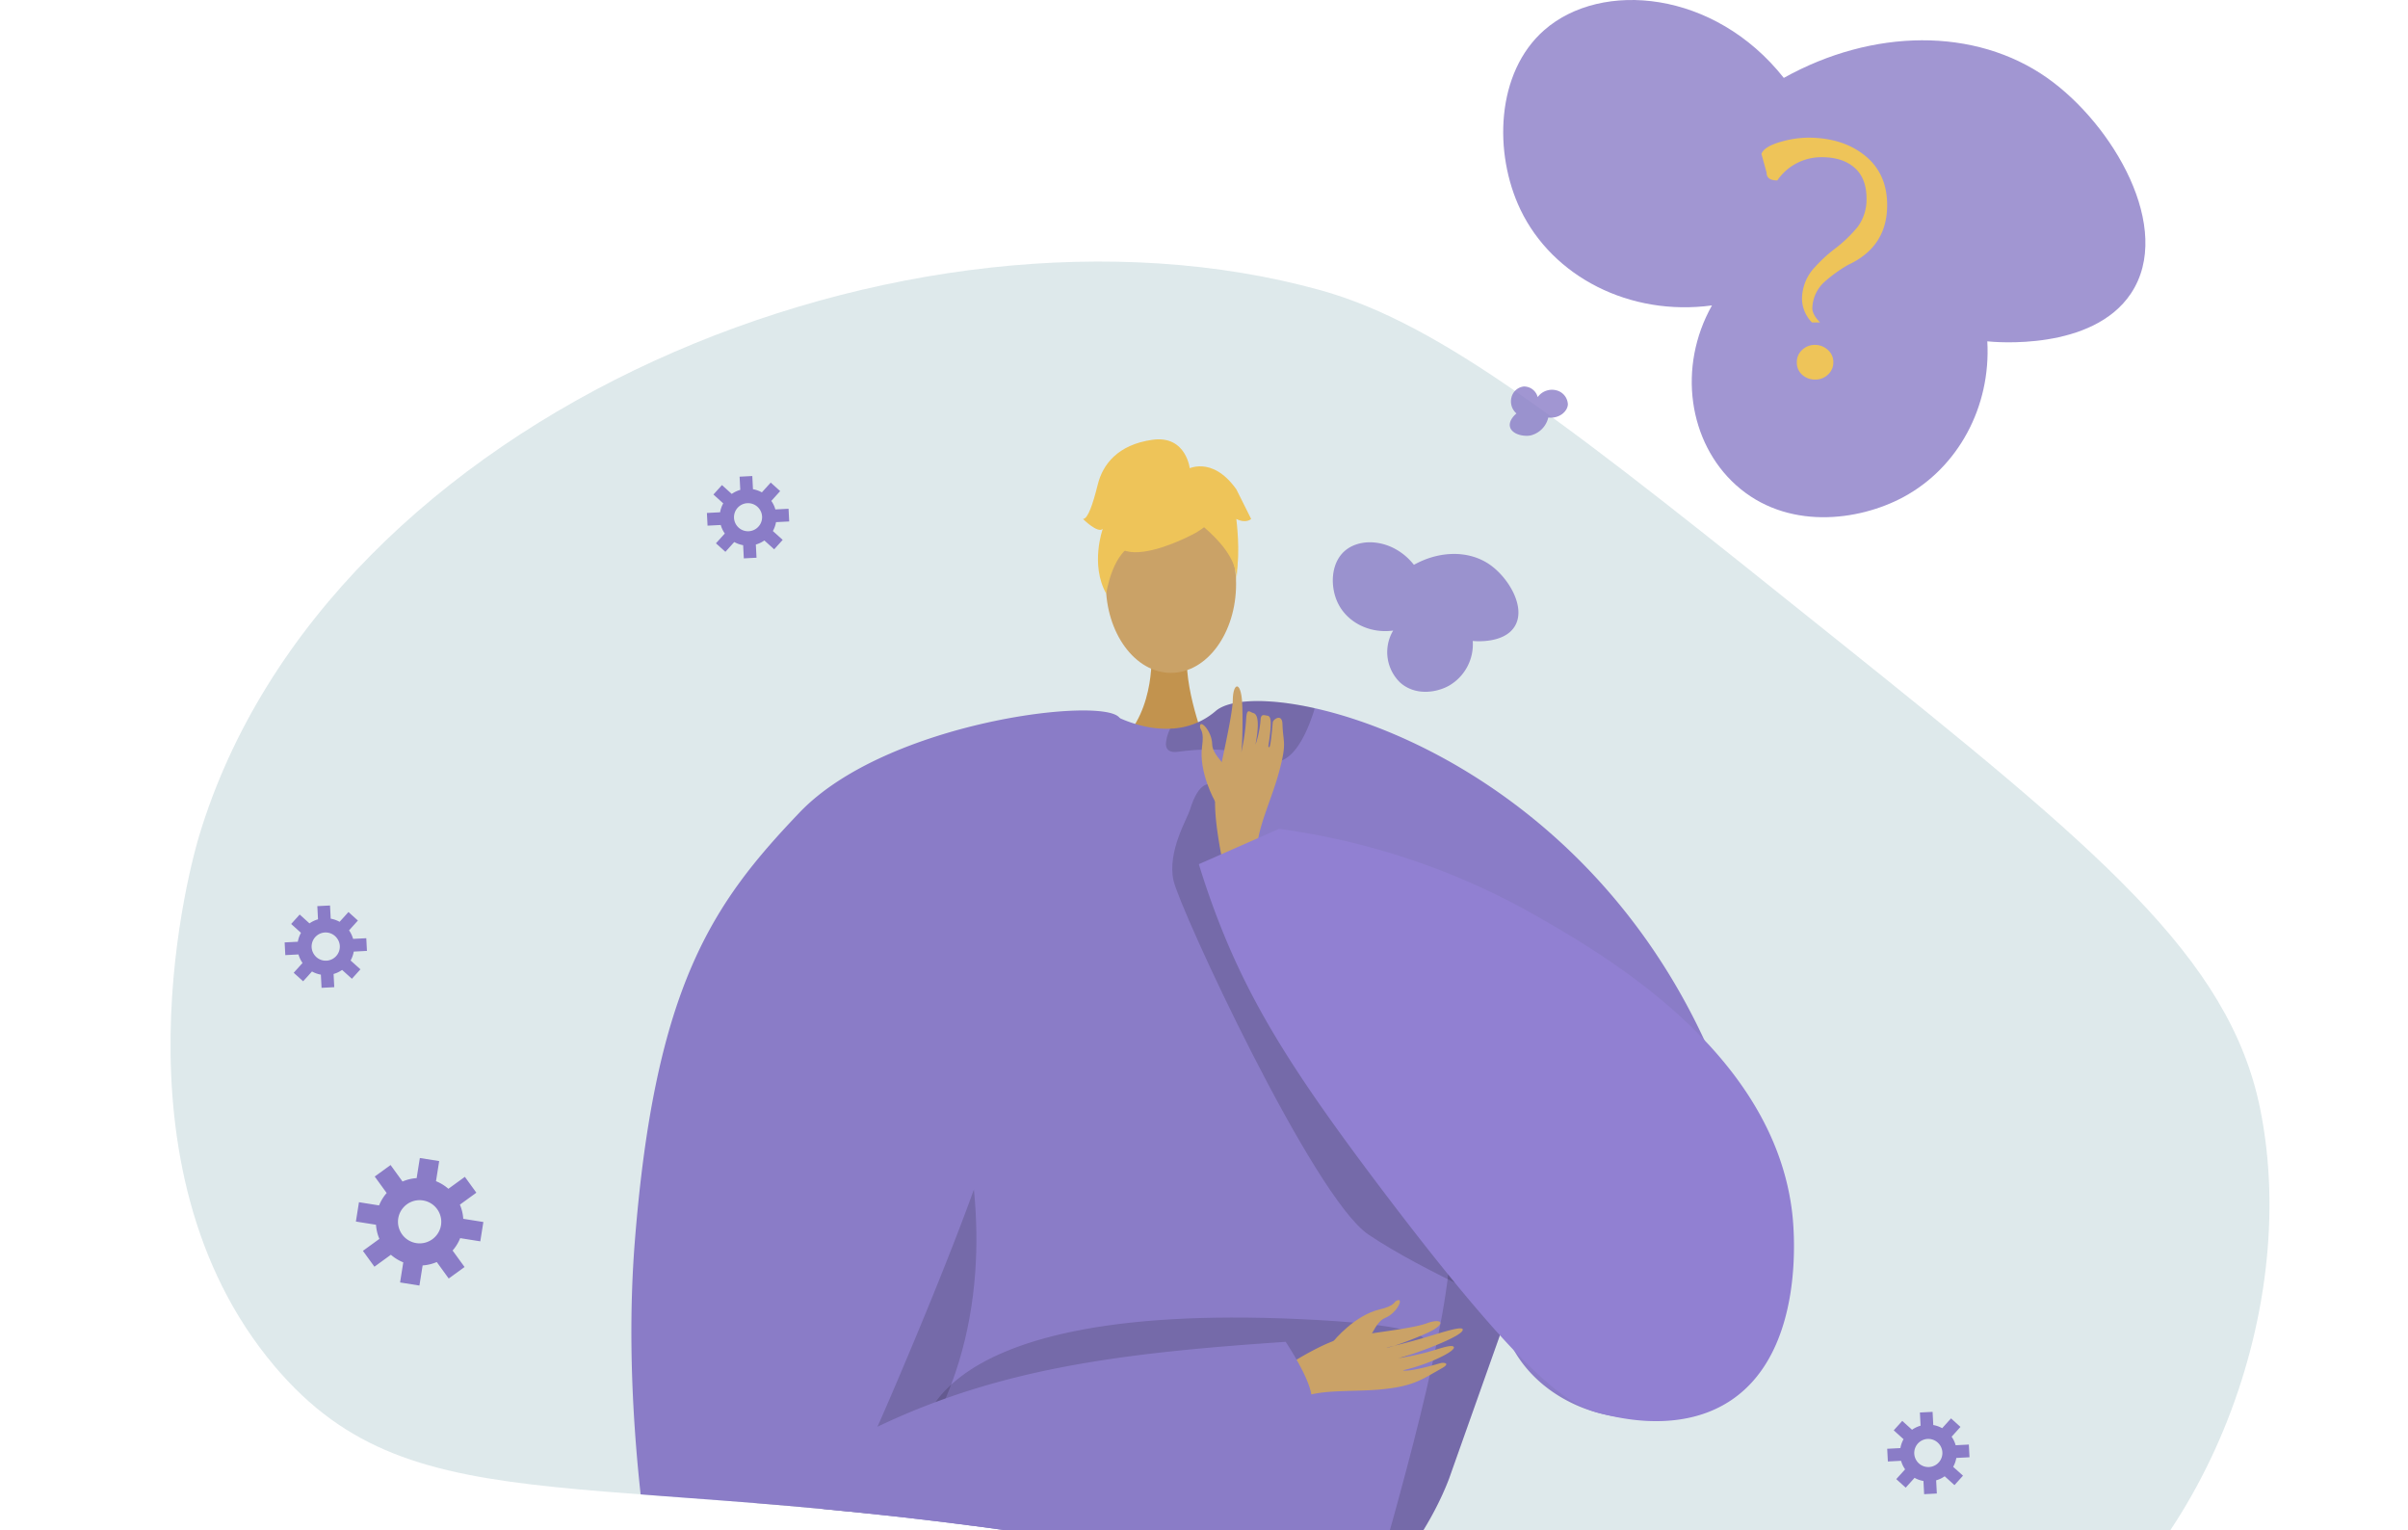 <svg xmlns="http://www.w3.org/2000/svg" xmlns:xlink="http://www.w3.org/1999/xlink" width="639" height="406" viewBox="0 0 639 406"><defs><style>.a{fill:#fff;stroke:#707070;}.b,.o{fill:none;}.c{clip-path:url(#a);}.d{fill:#bcd3d7;opacity:0.49;}.e{clip-path:url(#b);}.f{fill:#c2934e;}.g,.n{fill:#caa267;}.h,.q,.r{fill:#8a7cc7;}.i{fill:#f1c759;}.j{opacity:0.15;}.k{opacity:0.3;}.l{opacity:0.5;}.m{fill:#eec459;}.n,.r{fill-rule:evenodd;}.o{stroke:#8a7cc7;stroke-miterlimit:10;stroke-width:1.093px;}.p{fill:#9180d2;}.q{opacity:0.8;}</style><clipPath id="a"><rect class="a" width="639" height="406" transform="translate(390 371)"/></clipPath><clipPath id="b"><path class="b" d="M547.915,482.013c-69.428-55.632-104.143-83.447-136.735-92.5C302.293,359.28,147.6,421.51,113.581,534.294c-1.77,5.869-25.1,87.364,20.108,140.756,37.85,44.7,85.466,24.5,225.21,48.26,149.611,25.438,185.674,64.009,237.276,34.248,48.855-28.179,75.344-96.677,64.346-150.874C652.342,566.375,617.422,537.706,547.915,482.013Z" transform="translate(-105.999 -381.906)"/></clipPath></defs><g class="c" transform="translate(-390 -371)"><g transform="translate(329.252 43.103)"><g transform="translate(105.999 397.283)"><path class="d" d="M547.915,482.013c-69.428-55.632-104.143-83.447-136.735-92.5C302.293,359.28,147.6,421.51,113.581,534.294c-1.77,5.869-25.1,87.364,20.108,140.756,37.85,44.7,85.466,24.5,225.21,48.26,149.611,25.438,185.674,64.009,237.276,34.248,48.855-28.179,75.344-96.677,64.346-150.874C652.342,566.375,617.422,537.706,547.915,482.013Z" transform="translate(-105.999 -381.906)"/><g class="e"><g transform="translate(122.297 47.16)"><path class="f" d="M310.876,462.945s1.436,16.024-8.448,24.886,22.779,0,22.779,0-6.078-15.348-4.715-24.886S310.876,462.945,310.876,462.945Z" transform="translate(-172.902 -407.201)"/><ellipse class="g" cx="17.28" cy="23.577" rx="17.28" ry="23.577" transform="translate(125.907 14.805)"/><path class="h" d="M224.927,613.149c.367,5.788,6.352,32.012,13.834,55.323,6.129,19.137,13.283,36.319,19.163,38.694,13.046,5.249,111.553,12.455,131.805,2.8.473-.355.984-.735,1.47-1.155,7.6-6.182,15.843-18.388,20.213-29.822,0-.013,11.642-32.826,14.017-39.507.027-.065.04-.118.065-.17.08-.263.171-.513.262-.749.027-.091.067-.171.093-.262,12.259,41.857,108.074,38.812,52.5-77.439C452.192,506.138,405.5,481.174,375.7,474.545c-12.9-2.874-22.64-2.31-26.2.762a19.322,19.322,0,0,1-12.062,4.685,26.151,26.151,0,0,1-6.773-.617,33.7,33.7,0,0,1-7.18-2.442c-1.1-.511-1.745-.879-1.745-.879a70.076,70.076,0,0,0-18.245,1.089C236.056,490.348,224.323,603.424,224.927,613.149Z" transform="translate(-194.442 -403.226)"/><path class="i" d="M250.434,816.263H318.34q-.137-6.24-.3-12.578c-.143-5.776-.306-11.593-.468-17.349-.173-6.1-.346-12.151-.509-18.049-.163-5.654-.315-11.164-.457-16.452-.387-14.938-.651-28.126-.6-37.7.04-9.071.366-14.9,1.148-15.894.3-.376.6-.3.925.2,1.028,1.606,2.187,7.575,3.457,16.665.682,4.831,1.384,10.545,2.116,16.952.722,6.263,1.465,13.208,2.237,20.631.54,5.207,1.088,10.658,1.657,16.29.641,6.458,1.3,13.139,1.973,19.972.5,5,1,10.086,1.5,15.222q.6,6.009,1.19,12.09h75.705c-.021-.184-.04-.376-.071-.56-.662-4.707-1.342-9.66-2.044-14.795-.834-6.1-1.688-12.456-2.553-18.955-.8-6.07-1.626-12.273-2.441-18.5-1.668-12.7-3.325-25.544-4.881-37.736-1.494-11.664-2.888-22.737-4.128-32.509-2.869-22.818-4.82-38.609-4.82-38.609a8.066,8.066,0,0,1-.621.559.215.215,0,0,1-.05.041,8.967,8.967,0,0,1-2.147,1.281,13.3,13.3,0,0,1-3.232.9c-1.678.031-4.007.072-6.874.122-5.085.093-11.836.184-19.584.265-5.8.062-12.152.112-18.762.132-1.728.01-3.467.021-5.216.01h-.082c-4.24.01-8.541.01-12.852-.01-6.773-.031-13.555-.1-20.063-.224-6.07-.112-11.917-.265-17.286-.478q-3.494-.152-6.7-.315c-.021.009-.041,0-.062,0l-.529-.031c-.538-.031-.832-.051-.832-.051-1.088-.06-2.137-.132-3.163-.2s-2.013-.132-2.969-.213h-.01c-.793-.062-1.556-.122-2.3-.194-.488-.04-.976-.091-1.444-.141-.234-.021-.468-.041-.691-.072s-.457-.05-.681-.071-.448-.051-.662-.072-.427-.05-.641-.081c-.3-.031-.6-.071-.894-.112-1.14-.153-2.166-.306-3.082-.468a21.5,21.5,0,0,1-3.5-.885,2.746,2.746,0,0,1-.275-.112,4.263,4.263,0,0,1-.478-.213c-.071-.041-.143-.081-.2-.112s-.122-.081-.173-.122a1.292,1.292,0,0,1-.274-.234,1.185,1.185,0,0,0,.01.132c0,.081.009.213.019.387.01.224.021.518.041.884.01.244.021.519.04.813.031.56.062,1.22.092,1.973.01.193.021.387.031.59a.56.56,0,0,1,.009.122c.01.285.031.579.041.885s.041.63.051.956c.03.6.06,1.23.1,1.891.01.274.021.559.041.844.019.406.04.823.06,1.25.021.285.031.579.041.885.06,1.128.122,2.319.193,3.579.031.631.06,1.281.1,1.943s.062,1.343.1,2.044c.051.966.1,1.962.153,2.979.081,1.556.163,3.182.254,4.86.041.844.091,1.7.132,2.573.1,1.993.213,4.067.325,6.2.091,1.535.163,3.112.254,4.719.051,1.037.112,2.084.163,3.141q.183,3.341.366,6.854c.234,4.311.406,8.766.528,13.331.457,16.178.285,33.739-.335,50.944-.234,6.091-.509,12.131-.844,18.049s-.712,11.735-1.14,17.349Q250.993,810.167,250.434,816.263Z" transform="translate(-187.174 -351.741)"/><path class="j" d="M388.994,606.938c-.026.093-.066.171-.091.262-.092.236-.184.486-.263.749-.026.053-.039.1-.066.171-2.375,6.68-14.017,39.493-14.017,39.507-4.371,11.431-12.613,23.639-20.214,29.821,5.159-18.677,21.237-72.82,20.621-94.634C378.034,603.841,388.994,606.925,388.994,606.938Z" transform="translate(-157.591 -371.867)"/><path class="j" d="M276.337,545.035s40.156,94.6-46.906,142.935l-1.74,1.363-1.324-22.887s37.9-62.7,37.937-64.244S276.337,545.035,276.337,545.035Z" transform="translate(-194.026 -382.622)"/><path class="j" d="M311.611,483.864c-.053,1.562.775,2.586,3.281,2.244,7.823-1.064,16.656-.84,23.075,2.1a5.45,5.45,0,0,0,5.276-.224c4.108-2.4,6.655-9.568,7.666-12.744a2.2,2.2,0,0,0,.1-.7c-12.9-2.874-22.64-2.31-26.2.762a19.322,19.322,0,0,1-12.062,4.685A10.612,10.612,0,0,0,311.611,483.864Z" transform="translate(-169.758 -403.226)"/><g class="k" transform="translate(63.473 301.763)"><path d="M312.625,656.963c.231-.018.461-.037.685-.057C313.31,656.906,313.067,656.923,312.625,656.963Z" transform="translate(-232.941 -652.535)"/><path class="l" d="M330.284,657.931c-18.284,1.459-58.246-1.125-58.246-1.125-11.742-.676-19.989-1.719-21.438-3.3a1.288,1.288,0,0,0,.01.135c.086,1.835,1.14,22.838,2.617,50.369a13.723,13.723,0,0,0,1.922-.222c4.114-.763,7.271-3.312,9.675-6.876a33.173,33.173,0,0,0,3.763-7.859C282.219,663.115,324.427,658.458,330.284,657.931Z" transform="translate(-250.6 -653.504)"/></g><g transform="translate(119.838)"><g transform="translate(5.864 6.573)"><path class="m" d="M322.731,442.007s-29.916,16.587-21.037-10.044C307.837,413.538,343.133,430.135,322.731,442.007Z" transform="translate(-298.751 -423.731)"/><path class="m" d="M318.681,435.381s16.738,9.932,15.124,19.895c0,0,3.691-29.746-12.952-30.492s-23.086.858-21.609,32.312C299.243,457.1,304.079,432.076,318.681,435.381Z" transform="translate(-299.039 -423.467)"/></g><path class="m" d="M322.878,426.7s-.84-9.268-10.028-7.955-13.126,6.562-14.437,11.813-2.626,9.188-3.938,9.188c0,0,3.938,3.938,5.249,2.625,0,0-3.406,9.44.922,17.189,0,0,1.7-11.939,8.266-13.252S322.878,426.7,322.878,426.7Z" transform="translate(-294.474 -418.615)"/><path class="m" d="M315.929,425.03s6.562-3.938,13.125,5.251l3.938,7.875s-1.312,1.312-3.938,0c0,0,1.2,9.247-.058,14.467l-3.88-15.78Z" transform="translate(-288.366 -417.027)"/></g><path class="j" d="M260.863,634.446s-4.762-38.938,100.946-34.055S285.244,631.4,285.244,631.4Z" transform="translate(-184.214 -366.983)"/><g transform="translate(0 71.934)"><g transform="translate(168.993 156.412)"><path class="n" d="M332.736,615.583c1.208-.514,13.685-9.38,20.733-10.59s17.638-2.339,21.219-3.669c4.215-1.564,5.438.064.621,2.348-3.132,1.485-9.6,3.913-11.055,4.088-.708.083,3.868-.9,8.813-2.336,5.257-1.526,10.935-3.487,11.275-2.555.659,1.8-14.408,7.161-17.1,7.667a68.757,68.757,0,0,0,7.081-1.426c3.182-.826,6.791-2.259,7.569-1.646,1.227.965-6.675,4.8-13.339,6.264-.1.227,2.1.4,9.9-1.869.785-.229,2.84-.04.326,1.372-5.293,2.969-7.35,4.636-15.288,5.507-7.74.851-16.431-.076-21.866,2.233Z" transform="translate(-332.736 -595.12)"/><path class="n" d="M346.313,607.2s5.514-6.781,12.179-8.351c3.962-.933,3.789-1.936,4.449-2.291,2.192-1.177.325,3.209-3,4.557-2.7,1.095-3.876,5.947-5.461,7.081s-6.421,3.365-7.715,2.811S346.313,607.2,346.313,607.2Z" transform="translate(-328.947 -596.358)"/></g><path class="h" d="M245.818,501.678c-22.92,23.984-38.37,45.8-43.73,114.016-2.72,34.609,1.364,68.683,4.182,86.6a21.364,21.364,0,0,0,16.09,17.374c79.22,19.422,158.3-60.5,158.3-60.5,4.293-1.993-5.845-17.065-5.845-17.065-42.728,2.9-75.338,6.774-108.335,22.525.167-.1,28.542-65.2,31.695-82.794,8.249-46.139,44-88.308,32.567-105.243C326.795,470.735,268.937,477.484,245.818,501.678Z" transform="translate(-201.193 -474.608)"/></g><g transform="translate(73.012 301.53)"><path class="o" d="M361.919,816.314l-.895-9.426-1.729-18.1-1.861-19.422-1.82-19.046-1.993-20.795-1.556-16.341-1.525-15.965-2-20.927-1.474-15.4-.315-3.335-.407-4.24" transform="translate(-232.881 -653.323)"/><path class="o" d="M346.736,815.417l-.661-6.844-1.708-17.683-1.84-19.036-1.8-18.669-2.054-21.293-1.566-16.209-1.566-16.2-2.268-23.4-1.352-14.073-.5-5.084-.041-.458" transform="translate(-237.14 -652.426)"/><path class="o" d="M316.771,656.473l.051.59.427,5.308,1.149,14.246,1.912,23.55,1.291,16.046,1.373,16.91,1.657,20.52,1.454,17.988,1.525,18.9,1.363,16.819.651,8.064" transform="translate(-241.3 -652.426)"/><line class="o" x1="0.412" y2="40.911" transform="translate(56.967 4.051)"/><path class="o" d="M289.986,815.417l-.153-8.45-.336-17.815-.305-16.951-.336-17.927-.356-19.157-.295-16.331-.376-20.368-.4-21.323-.224-12.212-.071-3.966-.071-3.732v-.346l-.01-.366" transform="translate(-249.759 -652.426)"/><path class="o" d="M273.61,656.378v.081l.02,3.071.071,15.11.01,2.268.122,22.706.1,19.93.081,16.422.1,19.168.092,18.222.081,16.585.091,17.6.041,7.9" transform="translate(-253.588 -652.453)"/><path class="o" d="M261.065,656.378l-.02,1.139-.356,18.6-.427,22.218-.01.763-.356,18.751-.325,16.534-.346,18.5-.336,17.225-.325,17.378-.336,17.429-.2,10.535" transform="translate(-258.025 -652.453)"/></g><path class="o" d="M389.295,670.748s-109.012,5.147-137.814,0" transform="translate(-186.876 -346.832)"/><path class="o" d="M302.367,689.433c38.143,8.638,74.644-5.018,74.644-5.018" transform="translate(-172.389 -342.941)"/><path class="o" d="M317.017,686.312s-34.421,9.671-64.657,1.5" transform="translate(-186.626 -342.401)"/><path class="o" d="M377.914,695.962s-27.486,14.391-72.134,7.054" transform="translate(-171.417 -339.653)"/><path class="o" d="M379.7,709.714s-42.774,13.059-72.27,6.339" transform="translate(-170.949 -335.738)"/><path class="o" d="M381.457,723.375s-21.785,17.078-72.293,9.417" transform="translate(-170.454 -331.849)"/><path class="o" d="M383.716,739.09s-33.216,17.356-73.264,5.519" transform="translate(-170.087 -327.374)"/><path class="o" d="M385.72,753.486s-23.527,16.7-73.729,7" transform="translate(-169.649 -323.276)"/><path class="o" d="M387.941,768.244s-32.471,16.975-74.783,3.261" transform="translate(-169.317 -319.074)"/><path class="o" d="M372.445,780.318c.447-.356.662-.56.662-.56" transform="translate(-152.437 -315.796)"/><path class="o" d="M315.452,700.694s-14.381,11.873-63.092,3.059" transform="translate(-186.626 -338.306)"/><path class="o" d="M314.819,714.6s-20.179,9.409-61.562,1.978" transform="translate(-186.371 -334.346)"/><path class="o" d="M315.8,730.043s-31.159,9.385-62.546,0" transform="translate(-186.371 -329.95)"/><path class="o" d="M316.385,742.846s-30.289,13.465-63.6,0" transform="translate(-186.504 -326.305)"/><path class="o" d="M317.08,756.9s-28.838,10.12-64.944,0" transform="translate(-186.69 -322.303)"/><path class="o" d="M317.8,770.4s-24.308,10.9-66.546,0" transform="translate(-186.942 -318.459)"/><path class="j" d="M317.627,496.589c-.748,2.451-6.033,11.068-4.4,18.73s37.1,84.1,51.718,93.983,41.005,21.108,41.005,21.108l-72.11-99.766-3.986-34.054S322.3,481.271,317.627,496.589Z" transform="translate(-169.386 -398.354)"/><g transform="translate(150.888 65.565)"><path class="n" d="M322.645,497.944s-4.4-7.715-3.444-14.607c.569-4.1-.445-4.3-.538-5.057-.311-2.508,3.159.87,3.218,4.513.046,2.96,4.214,5.854,4.707,7.774s.833,7.32-.167,8.343S322.645,497.944,322.645,497.944Z" transform="translate(-318.643 -467.44)"/><path class="n" d="M324.506,520.144c-.042-1.334-3.867-16.412-2.428-23.535s4.328-19.474,4.383-23.356c.066-4.568,2.056-5.13,2.453.274.258,3.512.116,12.429-.256,13.876a56.054,56.054,0,0,0,1.35-9.133c.177-3.05.9-1.844,1.916-1.561,1.881.525,1.056,5.676.549,8.411a26.413,26.413,0,0,0,1.367-6.707c.134-1.555.884-1.15,1.806-1.008s1.309,1.26.249,8.113c.179.179.46,1.9,1.172-6.325.072-.826,2.486-2.5,2.575.432.158,5.138,1.232,4.684-.856,12.527-2.035,7.648-6.1,15.544-5.908,21.542Z" transform="translate(-317.757 -469.65)"/></g><path class="p" d="M339.687,499.056a188.612,188.612,0,0,1,68.106,22.986c18.168,10.412,63.278,36.263,68.1,79.172.423,3.75,3.619,36.024-16.174,49.376-13.245,8.937-29.9,4.752-34.323,3.641-7.856-1.975-18.37-6.4-59.321-60.679-23.274-30.847-35.191-49.713-44.27-74.916-1.525-4.234-2.661-7.788-3.4-10.215Z" transform="translate(-167.823 -395.713)"/></g></g></g><path class="q" d="M367.6,445.854c-5.315-6.72-13.974-7.507-18.362-3.673-3.736,3.266-3.9,9.464-1.836,13.772,2.463,5.143,8.387,8.2,14.689,7.345a11.2,11.2,0,0,0,1.836,13.772c3.863,3.478,9.369,2.8,12.855.919a12.648,12.648,0,0,0,6.426-11.936c.534.058,8.059.768,11.018-3.673,3.309-4.969-1.372-12.967-6.426-16.525C382.277,441.966,374.428,442.052,367.6,445.854Z" transform="translate(68.352 31.882)"/><path class="q" d="M392.853,415.941c2.841.333,5.069-1.526,5.2-3.466a4.018,4.018,0,0,0-2.817-3.683,4.678,4.678,0,0,0-5.2,1.733,3.735,3.735,0,0,0-3.683-2.816,3.8,3.8,0,0,0-3.25,2.816,4.222,4.222,0,0,0,1.3,4.333c-.139.113-2.083,1.72-1.733,3.467.392,1.953,3.384,2.736,5.418,2.383A6.372,6.372,0,0,0,392.853,415.941Z" transform="translate(78.757 22.721)"/><path class="q" d="M455.735,348.561c-18.391-23.252-48.354-25.973-63.535-12.707-12.928,11.3-13.488,32.746-6.353,47.65,8.519,17.794,29.016,28.37,50.827,25.417-9.223,16.381-6.205,36.339,6.353,47.648,13.363,12.036,32.416,9.675,44.475,3.18,14.5-7.811,23.222-23.934,22.237-41.3,1.847.2,27.884,2.657,38.121-12.71,11.449-17.193-4.75-44.867-22.237-57.18C506.52,335.111,479.365,335.41,455.735,348.561Z" transform="translate(78.372 0)"/><g transform="translate(528.174 364.416)"><path class="m" d="M446.944,356.323q8.9,0,14.674,4.4,6.359,4.794,6.359,13.5,0,11.057-10.37,15.849a37.764,37.764,0,0,0-6.359,4.6,9.762,9.762,0,0,0-3.131,6.849q0,1.761,2.056,3.816h-2.153a9.134,9.134,0,0,1-2.641-6.164,12.309,12.309,0,0,1,2.739-7.729,39.158,39.158,0,0,1,6.016-5.673A35.937,35.937,0,0,0,460.151,380a12.2,12.2,0,0,0,2.348-7.534q0-5.378-3.18-8.169t-8.659-2.788a14.148,14.148,0,0,0-11.837,6.163q-2.839,0-2.837-2.054l-1.371-4.99q.782-2.054,5.577-3.326A26.774,26.774,0,0,1,446.944,356.323ZM448.8,411.3a4.964,4.964,0,0,1,3.425,1.321,4.235,4.235,0,0,1,1.467,3.277,4.3,4.3,0,0,1-1.418,3.277A4.785,4.785,0,0,1,448.9,420.5a5.013,5.013,0,0,1-3.474-1.272,4.254,4.254,0,0,1-1.418-3.326,4.3,4.3,0,0,1,1.418-3.277A4.784,4.784,0,0,1,448.8,411.3Z" transform="translate(-434.616 -356.323)"/></g><path class="r" d="M482.788,681.556a5.68,5.68,0,0,1-.949,5.965,5.741,5.741,0,0,1-9.626-1.531,5.679,5.679,0,0,1,.947-5.966,5.743,5.743,0,0,1,9.629,1.533Zm3.46,9.849a11.512,11.512,0,0,0,2.016-3.289l5.334.849.818-5.132-5.338-.849a11.45,11.45,0,0,0-.894-3.751l4.372-3.172-3.051-4.206-4.372,3.171a11.545,11.545,0,0,0-3.289-2.016l.848-5.335-5.132-.817-.848,5.335a11.532,11.532,0,0,0-3.754.9l-3.168-4.369-4.209,3.05,3.172,4.372a11.493,11.493,0,0,0-2.016,3.289l-5.335-.849-.817,5.132,5.335.849a11.556,11.556,0,0,0,.894,3.753l-4.369,3.169,3.052,4.209,4.371-3.171a11.624,11.624,0,0,0,3.288,2.016l-.849,5.334,5.134.816.849-5.334a11.566,11.566,0,0,0,3.753-.9l3.171,4.371,4.206-3.052Z" transform="translate(100.952 96.503)"/><path class="r" d="M166.49,581.723a5.679,5.679,0,0,1-.948,5.966,5.742,5.742,0,0,1-9.628-1.531,5.682,5.682,0,0,1,.948-5.966,5.741,5.741,0,0,1,9.628,1.531Zm3.461,9.848a11.518,11.518,0,0,0,2.014-3.289l5.335.849.817-5.131-5.337-.849a11.457,11.457,0,0,0-.894-3.753l4.371-3.171-3.051-4.207-4.371,3.171a11.53,11.53,0,0,0-3.29-2.014l.848-5.337-5.131-.817-.848,5.335a11.556,11.556,0,0,0-3.754.9l-3.169-4.371-4.207,3.051,3.171,4.371a11.543,11.543,0,0,0-2.014,3.29l-5.337-.85-.816,5.132,5.334.849a11.59,11.59,0,0,0,.9,3.753l-4.369,3.171,3.051,4.207,4.372-3.171a11.58,11.58,0,0,0,3.288,2.016l-.849,5.334,5.134.817.849-5.335a11.571,11.571,0,0,0,3.753-.9l3.169,4.371,4.206-3.052Z" transform="translate(10.901 68.08)"/><path class="r" d="M143.548,523.682a3.689,3.689,0,0,1,.2,3.917,3.729,3.729,0,0,1-6.322.328,3.724,3.724,0,1,1,6.119-4.245Zm3.528,5.788a7.5,7.5,0,0,0,.836-2.36l3.5-.181-.173-3.37-3.5.181a7.448,7.448,0,0,0-1.074-2.262l2.348-2.605-2.506-2.26-2.348,2.6a7.494,7.494,0,0,0-2.361-.835l-.182-3.5-3.37.173.182,3.5a7.5,7.5,0,0,0-2.264,1.075l-2.6-2.347-2.261,2.506,2.605,2.347a7.446,7.446,0,0,0-.836,2.363l-3.5.18.175,3.371,3.5-.181a7.5,7.5,0,0,0,1.075,2.262l-2.347,2.6,2.506,2.26,2.348-2.6a7.543,7.543,0,0,0,2.36.836l.181,3.5,3.371-.175-.181-3.5a7.51,7.51,0,0,0,2.262-1.075l2.6,2.347,2.26-2.506Z" transform="translate(6.709 53.234)"/><path class="r" d="M230.771,435a3.687,3.687,0,0,1,.2,3.917,3.724,3.724,0,1,1-.2-3.917Zm3.528,5.788a7.464,7.464,0,0,0,.836-2.36l3.5-.181-.173-3.37-3.5.181a7.438,7.438,0,0,0-1.075-2.262l2.348-2.605-2.506-2.26-2.348,2.6a7.468,7.468,0,0,0-2.361-.835l-.181-3.5-3.37.173.181,3.5a7.481,7.481,0,0,0-2.262,1.075l-2.6-2.347-2.26,2.505,2.6,2.348a7.48,7.48,0,0,0-.835,2.361l-3.5.181.175,3.37,3.5-.18a7.524,7.524,0,0,0,1.074,2.262l-2.346,2.6,2.505,2.261,2.348-2.6a7.545,7.545,0,0,0,2.361.836l.181,3.5,3.37-.175-.181-3.5a7.535,7.535,0,0,0,2.264-1.075l2.6,2.347,2.26-2.506Z" transform="translate(31.542 27.987)"/><path class="r" d="M474.571,628.243a3.692,3.692,0,0,1,.2,3.918,3.729,3.729,0,0,1-6.322.328,3.724,3.724,0,1,1,6.119-4.246Zm3.528,5.789a7.5,7.5,0,0,0,.836-2.361l3.5-.181-.173-3.37-3.5.181a7.462,7.462,0,0,0-1.074-2.262l2.347-2.6-2.505-2.26-2.348,2.6a7.491,7.491,0,0,0-2.361-.836l-.182-3.5-3.37.173.182,3.5a7.476,7.476,0,0,0-2.264,1.075l-2.6-2.348-2.261,2.506,2.605,2.348a7.437,7.437,0,0,0-.836,2.361l-3.5.181.176,3.37,3.5-.181a7.468,7.468,0,0,0,1.075,2.262l-2.347,2.6,2.507,2.261,2.348-2.605a7.509,7.509,0,0,0,2.36.838l.181,3.5,3.371-.175-.181-3.5a7.5,7.5,0,0,0,2.262-1.077l2.6,2.348,2.26-2.507Z" transform="translate(100.952 83.003)"/></g></g></svg>